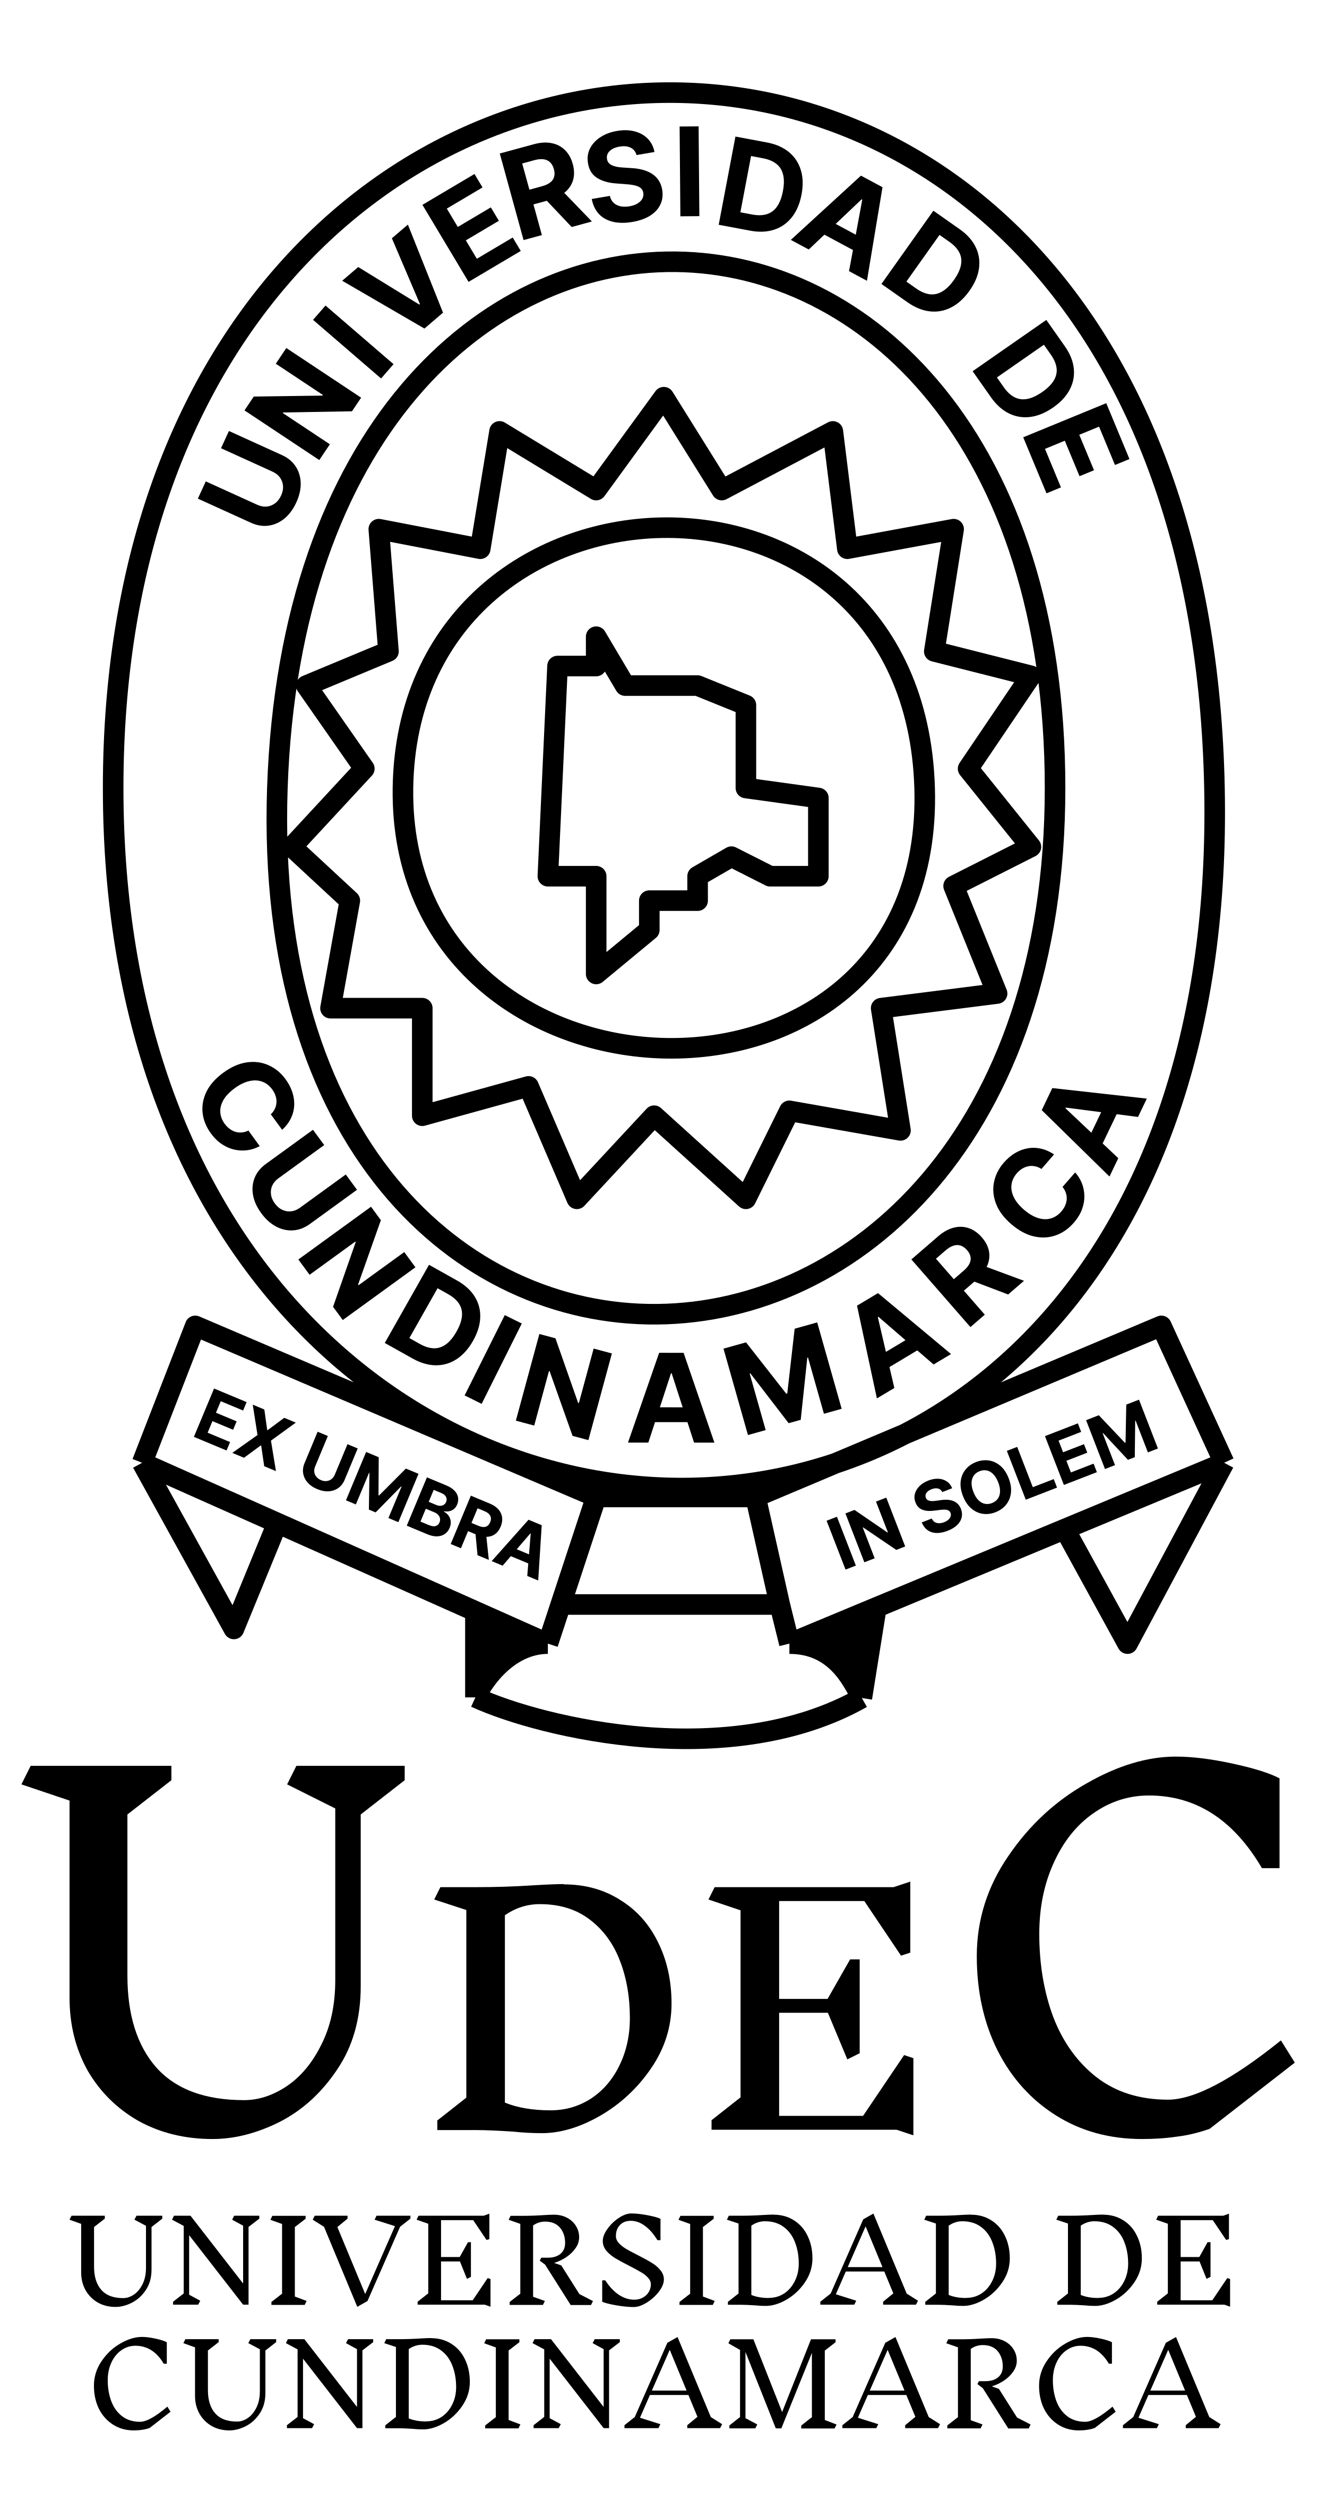 <svg width="129" height="243" viewBox="0 0 129 243" fill="none" xmlns="http://www.w3.org/2000/svg">
<path d="M35.066 176.355V193.05C35.066 196.2 34.301 198.9 32.771 201.15C31.271 203.4 29.411 205.095 27.191 206.235C24.971 207.345 22.796 207.9 20.666 207.9C17.996 207.9 15.596 207.315 13.466 206.145C11.366 204.945 9.716 203.31 8.516 201.24C7.346 199.14 6.761 196.785 6.761 194.175V175.005L2.081 173.43L2.981 171.63H16.661V173.025L12.386 176.355V192.015C12.386 195.825 13.316 198.795 15.176 200.925C17.066 203.055 19.916 204.12 23.726 204.12C25.136 204.12 26.516 203.67 27.866 202.77C29.246 201.84 30.371 200.49 31.241 198.72C32.141 196.95 32.591 194.865 32.591 192.465V175.77L27.911 173.43L28.811 171.63H39.341V173.025L35.066 176.355ZM54.811 183.15C56.871 183.15 58.691 183.65 60.271 184.65C61.871 185.63 63.101 187 63.961 188.76C64.841 190.52 65.281 192.51 65.281 194.73C65.281 197.01 64.611 199.12 63.271 201.06C61.951 202.98 60.301 204.51 58.321 205.65C56.361 206.77 54.481 207.33 52.681 207.33C51.761 207.33 50.831 207.28 49.891 207.18C48.351 207.08 47.161 207.03 46.321 207.03H42.511V206.1L45.331 203.88V185.64L42.211 184.62L42.811 183.42H46.291C48.191 183.42 50.041 183.36 51.841 183.24C53.201 183.16 54.191 183.12 54.811 183.12V183.15ZM53.521 205.11C54.961 205.11 56.271 204.73 57.451 203.97C58.631 203.19 59.551 202.12 60.211 200.76C60.891 199.38 61.231 197.84 61.231 196.14C61.231 194.1 60.911 192.25 60.271 190.59C59.631 188.91 58.651 187.57 57.331 186.57C56.031 185.57 54.411 185.07 52.471 185.07C51.251 185.07 50.121 185.43 49.081 186.15V204.36C50.301 204.86 51.781 205.11 53.521 205.11ZM87.171 207H69.171V206.07L71.991 203.85V185.67L68.871 184.62L69.471 183.42H86.871L88.491 182.88V189.78L87.591 190.08L84.021 184.77H75.741V194.28H80.451L82.641 190.44H83.571V199.56L82.371 200.16L80.481 195.63H75.741V205.65H83.901L87.891 199.74L88.791 200.04V207.54L87.171 207ZM114.305 170.73C115.895 170.73 117.725 170.955 119.795 171.405C121.895 171.855 123.425 172.335 124.385 172.845V181.575H122.675C119.915 176.865 116.255 174.51 111.695 174.51C109.715 174.51 107.9 175.095 106.25 176.265C104.63 177.405 103.355 179.01 102.425 181.08C101.495 183.12 101.03 185.415 101.03 187.965C101.03 190.905 101.48 193.59 102.38 196.02C103.31 198.45 104.705 200.4 106.565 201.87C108.455 203.34 110.78 204.075 113.54 204.075C116.09 204.075 119.75 202.155 124.52 198.315L125.87 200.475L117.59 206.91C116.48 207.3 115.4 207.555 114.35 207.675C113.33 207.825 112.22 207.9 111.02 207.9C107.87 207.9 105.08 207.135 102.65 205.605C100.22 204.075 98.33 201.975 96.98 199.305C95.63 196.605 94.955 193.545 94.955 190.125C94.955 186.615 95.975 183.375 98.015 180.405C100.055 177.405 102.59 175.05 105.62 173.34C108.65 171.6 111.545 170.73 114.305 170.73Z" fill="black"/>
<path d="M14.73 216.454V220.59C14.73 221.36 14.547 222.02 14.181 222.57C13.814 223.12 13.359 223.534 12.816 223.813C12.274 224.084 11.746 224.22 11.232 224.22C10.587 224.22 10.011 224.077 9.506 223.791C9 223.498 8.604 223.098 8.318 222.592C8.032 222.079 7.889 221.503 7.889 220.865V216.146L6.756 215.739L6.954 215.354H10.188V215.64L9.143 216.454V220.304C9.143 221.272 9.377 222.024 9.847 222.559C10.316 223.094 11.027 223.362 11.98 223.362C12.332 223.362 12.677 223.248 13.014 223.021C13.359 222.786 13.642 222.445 13.861 221.998C14.082 221.551 14.191 221.023 14.191 220.414V216.333L13.069 215.739L13.268 215.354H15.775V215.64L14.73 216.454ZM24.162 216.443V224H23.634L18.387 217.246V223.032L19.465 223.615L19.267 224H16.825V223.714L17.859 222.911V216.344L16.726 215.739L16.913 215.354H18.519L23.634 221.943V216.322L22.567 215.739L22.765 215.354H25.207V215.64L24.162 216.443ZM29.62 224.022H26.386V223.736L27.42 222.933V216.157L26.287 215.75L26.474 215.365H29.708V215.651L28.663 216.454V223.208L29.807 223.637L29.62 224.022ZM38.89 216.432L35.722 223.648L34.732 224.209L31.498 216.432L30.398 215.739L30.596 215.354H33.786V215.64L32.796 216.454L35.502 222.966L38.395 216.366L36.415 215.739L36.602 215.354H39.902L39.891 215.64L38.89 216.432ZM47.132 224H40.598V223.714L41.632 222.9V216.135L40.499 215.739L40.686 215.354H47.022L47.572 215.156V217.631L47.297 217.708L45.999 215.783H42.875V219.369H44.69L45.493 217.928H45.779V221.294L45.394 221.492L44.712 219.798H42.875V223.571H45.955L47.407 221.415L47.682 221.503V224.198L47.132 224ZM57.455 224.033H55.475L52.989 220.106L52.472 219.721L52.615 219.435H53.253C53.774 219.435 54.184 219.31 54.485 219.061C54.786 218.804 54.936 218.452 54.936 218.005C54.936 217.411 54.771 216.916 54.441 216.52C54.111 216.124 53.627 215.926 52.989 215.926C52.564 215.926 52.175 216.051 51.823 216.3V223.23L52.967 223.637L52.78 224.022H49.546V223.736L50.58 222.933V216.146L49.447 215.75L49.634 215.365H50.8C51.467 215.365 52.131 215.343 52.791 215.299C53.26 215.27 53.612 215.255 53.847 215.255C54.324 215.255 54.749 215.354 55.123 215.552C55.497 215.75 55.787 216.018 55.992 216.355C56.197 216.685 56.3 217.052 56.3 217.455C56.3 217.822 56.183 218.174 55.948 218.511C55.713 218.848 55.409 219.142 55.035 219.391C54.668 219.633 54.28 219.816 53.869 219.941L54.562 220.183L56.322 222.966L57.642 223.648L57.455 224.033ZM63.272 222.02C63.272 221.793 63.18 221.58 62.997 221.382C62.813 221.177 62.586 220.997 62.315 220.843C62.043 220.682 61.666 220.476 61.182 220.227C60.617 219.941 60.162 219.695 59.818 219.49C59.48 219.285 59.191 219.043 58.949 218.764C58.714 218.478 58.597 218.163 58.597 217.818C58.597 217.451 58.747 217.059 59.048 216.641C59.348 216.216 59.715 215.86 60.148 215.574C60.588 215.281 60.991 215.134 61.358 215.134C61.805 215.134 62.322 215.189 62.909 215.299C63.503 215.409 63.935 215.526 64.207 215.651V217.73H63.91C63.543 217.129 63.14 216.667 62.7 216.344C62.26 216.014 61.798 215.849 61.314 215.849C60.866 215.849 60.514 215.988 60.258 216.267C60.001 216.538 59.873 216.894 59.873 217.334C59.873 217.576 59.968 217.803 60.159 218.016C60.349 218.221 60.584 218.408 60.863 218.577C61.149 218.746 61.534 218.951 62.018 219.193C62.568 219.472 63.008 219.714 63.338 219.919C63.675 220.117 63.957 220.355 64.185 220.634C64.419 220.905 64.537 221.21 64.537 221.547C64.537 221.914 64.375 222.31 64.053 222.735C63.73 223.153 63.334 223.509 62.865 223.802C62.403 224.088 61.981 224.231 61.6 224.231C61.13 224.231 60.573 224.176 59.928 224.066C59.282 223.956 58.82 223.839 58.542 223.714V221.635H58.839C59.227 222.236 59.664 222.702 60.148 223.032C60.639 223.355 61.141 223.516 61.655 223.516C61.977 223.516 62.26 223.446 62.502 223.307C62.751 223.168 62.942 222.984 63.074 222.757C63.206 222.522 63.272 222.277 63.272 222.02ZM69.291 224.022H66.057V223.736L67.091 222.933V216.157L65.958 215.75L66.145 215.365H69.379V215.651L68.334 216.454V223.208L69.478 223.637L69.291 224.022ZM75.217 215.255C75.957 215.255 76.614 215.438 77.186 215.805C77.758 216.164 78.198 216.667 78.506 217.312C78.821 217.957 78.979 218.687 78.979 219.501C78.979 220.337 78.737 221.111 78.253 221.822C77.776 222.526 77.182 223.087 76.471 223.505C75.76 223.916 75.081 224.121 74.436 224.121C74.091 224.121 73.746 224.103 73.402 224.066C72.83 224.029 72.39 224.011 72.082 224.011H70.762V223.725L71.796 222.911V216.113L70.663 215.739L70.85 215.354H72.071C72.76 215.354 73.442 215.332 74.117 215.288C74.615 215.259 74.982 215.244 75.217 215.244V215.255ZM74.755 223.34C75.297 223.34 75.789 223.197 76.229 222.911C76.669 222.618 77.013 222.218 77.263 221.712C77.519 221.206 77.648 220.638 77.648 220.007C77.648 219.252 77.527 218.562 77.285 217.939C77.05 217.316 76.687 216.821 76.196 216.454C75.704 216.08 75.096 215.893 74.37 215.893C73.886 215.893 73.442 216.036 73.039 216.322V223.054C73.516 223.252 74.084 223.351 74.744 223.351L74.755 223.34ZM89.042 224H85.852V223.714L86.842 222.9L85.962 220.777H82.222L81.254 222.988L83.234 223.615L83.047 224H79.747V223.714L80.748 222.922L83.916 215.706L84.906 215.145L88.14 222.922L89.24 223.615L89.042 224ZM84.147 216.388L82.409 220.348H85.786L84.147 216.388ZM94.402 215.255C95.143 215.255 95.799 215.438 96.371 215.805C96.943 216.164 97.383 216.667 97.691 217.312C98.007 217.957 98.164 218.687 98.164 219.501C98.164 220.337 97.922 221.111 97.438 221.822C96.962 222.526 96.368 223.087 95.656 223.505C94.945 223.916 94.267 224.121 93.621 224.121C93.277 224.121 92.932 224.103 92.587 224.066C92.015 224.029 91.575 224.011 91.267 224.011H89.947V223.725L90.981 222.911V216.113L89.848 215.739L90.035 215.354H91.256C91.946 215.354 92.628 215.332 93.302 215.288C93.801 215.259 94.168 215.244 94.402 215.244V215.255ZM93.94 223.34C94.483 223.34 94.974 223.197 95.414 222.911C95.854 222.618 96.199 222.218 96.448 221.712C96.705 221.206 96.833 220.638 96.833 220.007C96.833 219.252 96.712 218.562 96.47 217.939C96.236 217.316 95.873 216.821 95.381 216.454C94.89 216.08 94.281 215.893 93.555 215.893C93.071 215.893 92.628 216.036 92.224 216.322V223.054C92.701 223.252 93.269 223.351 93.929 223.351L93.94 223.34ZM107.239 215.255C107.98 215.255 108.636 215.438 109.208 215.805C109.78 216.164 110.22 216.667 110.528 217.312C110.844 217.957 111.001 218.687 111.001 219.501C111.001 220.337 110.759 221.111 110.275 221.822C109.799 222.526 109.205 223.087 108.493 223.505C107.782 223.916 107.104 224.121 106.458 224.121C106.114 224.121 105.769 224.103 105.424 224.066C104.852 224.029 104.412 224.011 104.104 224.011H102.784V223.725L103.818 222.911V216.113L102.685 215.739L102.872 215.354H104.093C104.783 215.354 105.465 215.332 106.139 215.288C106.638 215.259 107.005 215.244 107.239 215.244V215.255ZM106.777 223.34C107.32 223.34 107.811 223.197 108.251 222.911C108.691 222.618 109.036 222.218 109.285 221.712C109.542 221.206 109.67 220.638 109.67 220.007C109.67 219.252 109.549 218.562 109.307 217.939C109.073 217.316 108.71 216.821 108.218 216.454C107.727 216.08 107.118 215.893 106.392 215.893C105.908 215.893 105.465 216.036 105.061 216.322V223.054C105.538 223.252 106.106 223.351 106.766 223.351L106.777 223.34ZM119.029 224H112.495V223.714L113.529 222.9V216.135L112.396 215.739L112.583 215.354H118.919L119.469 215.156V217.631L119.194 217.708L117.896 215.783H114.772V219.369H116.587L117.39 217.928H117.676V221.294L117.291 221.492L116.609 219.798H114.772V223.571H117.852L119.304 221.415L119.579 221.503V224.198L119.029 224ZM13.806 227.134C14.18 227.134 14.617 227.189 15.115 227.299C15.621 227.409 15.988 227.526 16.215 227.651V229.741H15.918C15.229 228.575 14.312 227.992 13.168 227.992C12.662 227.992 12.204 228.139 11.793 228.432C11.383 228.718 11.06 229.118 10.825 229.631C10.591 230.137 10.473 230.709 10.473 231.347C10.473 232.08 10.587 232.755 10.814 233.371C11.041 233.98 11.39 234.467 11.859 234.834C12.336 235.201 12.922 235.384 13.619 235.384C14.228 235.384 15.111 234.893 16.27 233.91L16.578 234.405L14.554 235.978C14.29 236.073 14.034 236.136 13.784 236.165C13.542 236.202 13.282 236.22 13.003 236.22C12.248 236.22 11.577 236.033 10.99 235.659C10.403 235.285 9.945 234.772 9.615 234.119C9.292 233.459 9.131 232.711 9.131 231.875C9.131 231.017 9.377 230.225 9.868 229.499C10.36 228.766 10.972 228.19 11.705 227.772C12.438 227.347 13.139 227.134 13.806 227.134ZM25.8 228.454V232.59C25.8 233.36 25.617 234.02 25.25 234.57C24.884 235.12 24.429 235.534 23.886 235.813C23.344 236.084 22.816 236.22 22.302 236.22C21.657 236.22 21.081 236.077 20.575 235.791C20.069 235.498 19.673 235.098 19.387 234.592C19.101 234.079 18.958 233.503 18.958 232.865V228.146L17.825 227.739L18.023 227.354H21.257V227.64L20.212 228.454V232.304C20.212 233.272 20.447 234.024 20.916 234.559C21.386 235.094 22.097 235.362 23.05 235.362C23.402 235.362 23.747 235.248 24.084 235.021C24.429 234.786 24.711 234.445 24.931 233.998C25.151 233.551 25.261 233.023 25.261 232.414V228.333L24.139 227.739L24.337 227.354H26.845V227.64L25.8 228.454ZM35.232 228.443V236H34.704L29.457 229.246V235.032L30.535 235.615L30.337 236H27.895V235.714L28.929 234.911V228.344L27.796 227.739L27.983 227.354H29.589L34.704 233.943V228.322L33.637 227.739L33.835 227.354H36.277V227.64L35.232 228.443ZM41.911 227.255C42.651 227.255 43.308 227.438 43.88 227.805C44.452 228.164 44.892 228.667 45.2 229.312C45.515 229.957 45.673 230.687 45.673 231.501C45.673 232.337 45.431 233.111 44.947 233.822C44.47 234.526 43.876 235.087 43.165 235.505C42.453 235.916 41.775 236.121 41.13 236.121C40.785 236.121 40.44 236.103 40.096 236.066C39.524 236.029 39.084 236.011 38.776 236.011H37.456V235.725L38.49 234.911V228.113L37.357 227.739L37.544 227.354H38.765C39.454 227.354 40.136 227.332 40.811 227.288C41.309 227.259 41.676 227.244 41.911 227.244V227.255ZM41.449 235.34C41.991 235.34 42.483 235.197 42.923 234.911C43.363 234.618 43.707 234.218 43.957 233.712C44.213 233.206 44.342 232.638 44.342 232.007C44.342 231.252 44.221 230.562 43.979 229.939C43.744 229.316 43.381 228.821 42.89 228.454C42.398 228.08 41.79 227.893 41.064 227.893C40.58 227.893 40.136 228.036 39.733 228.322V235.054C40.209 235.252 40.778 235.351 41.438 235.351L41.449 235.34ZM50.401 236.022H47.167V235.736L48.201 234.933V228.157L47.068 227.75L47.255 227.365H50.489V227.651L49.444 228.454V235.208L50.588 235.637L50.401 236.022ZM59.209 228.443V236H58.681L53.434 229.246V235.032L54.512 235.615L54.314 236H51.872V235.714L52.906 234.911V228.344L51.773 227.739L51.96 227.354H53.566L58.681 233.943V228.322L57.614 227.739L57.812 227.354H60.254V227.64L59.209 228.443ZM70.001 236H66.811V235.714L67.801 234.9L66.921 232.777H63.181L62.213 234.988L64.193 235.615L64.006 236H60.706V235.714L61.707 234.922L64.875 227.706L65.865 227.145L69.099 234.922L70.199 235.615L70.001 236ZM65.106 228.388L63.368 232.348H66.745L65.106 228.388ZM81.126 236.033H77.892V235.747L78.926 234.933V228.685L75.956 236.022H75.417L72.469 228.597V235.032L73.613 235.637L73.426 236.022H70.907V235.736L71.941 234.922V228.399L70.808 227.75L70.995 227.365H73.239L76.033 234.438L78.838 227.365H81.225V227.651L80.18 228.465V235.208L81.324 235.648L81.126 236.033ZM91.185 236H87.995V235.714L88.985 234.9L88.105 232.777H84.365L83.397 234.988L85.377 235.615L85.19 236H81.89V235.714L82.891 234.922L86.059 227.706L87.049 227.145L90.283 234.922L91.383 235.615L91.185 236ZM86.29 228.388L84.552 232.348H87.929L86.29 228.388ZM99.999 236.033H98.019L95.534 232.106L95.016 231.721L95.159 231.435H95.797C96.318 231.435 96.729 231.31 97.029 231.061C97.33 230.804 97.481 230.452 97.481 230.005C97.481 229.411 97.316 228.916 96.986 228.52C96.656 228.124 96.171 227.926 95.534 227.926C95.108 227.926 94.719 228.051 94.368 228.3V235.23L95.511 235.637L95.325 236.022H92.091V235.736L93.124 234.933V228.146L91.992 227.75L92.178 227.365H93.344C94.012 227.365 94.675 227.343 95.335 227.299C95.805 227.27 96.157 227.255 96.391 227.255C96.868 227.255 97.293 227.354 97.668 227.552C98.041 227.75 98.331 228.018 98.537 228.355C98.742 228.685 98.844 229.052 98.844 229.455C98.844 229.822 98.727 230.174 98.493 230.511C98.258 230.848 97.954 231.142 97.579 231.391C97.213 231.633 96.824 231.816 96.413 231.941L97.106 232.183L98.867 234.966L100.186 235.648L99.999 236.033ZM105.684 227.134C106.058 227.134 106.494 227.189 106.993 227.299C107.499 227.409 107.866 227.526 108.093 227.651V229.741H107.796C107.107 228.575 106.19 227.992 105.046 227.992C104.54 227.992 104.082 228.139 103.671 228.432C103.26 228.718 102.938 229.118 102.703 229.631C102.468 230.137 102.351 230.709 102.351 231.347C102.351 232.08 102.465 232.755 102.692 233.371C102.919 233.98 103.268 234.467 103.737 234.834C104.214 235.201 104.8 235.384 105.497 235.384C106.106 235.384 106.989 234.893 108.148 233.91L108.456 234.405L106.432 235.978C106.168 236.073 105.911 236.136 105.662 236.165C105.42 236.202 105.16 236.22 104.881 236.22C104.126 236.22 103.455 236.033 102.868 235.659C102.281 235.285 101.823 234.772 101.493 234.119C101.17 233.459 101.009 232.711 101.009 231.875C101.009 231.017 101.255 230.225 101.746 229.499C102.237 228.766 102.85 228.19 103.583 227.772C104.316 227.347 105.017 227.134 105.684 227.134ZM118.459 236H115.269V235.714L116.259 234.9L115.379 232.777H111.639L110.671 234.988L112.651 235.615L112.464 236H109.164V235.714L110.165 234.922L113.333 227.706L114.323 227.145L117.557 234.922L118.657 235.615L118.459 236ZM113.564 228.388L111.826 232.348H115.203L113.564 228.388Z" fill="black"/>
<path d="M81.36 147.418L83.2 152.165L82.196 152.554L80.356 147.807L81.36 147.418ZM86.156 145.559L87.996 150.306L87.129 150.642L83.906 148.455L83.871 148.468L85.029 151.456L84.025 151.845L82.186 147.098L83.067 146.756L86.272 148.948L86.314 148.932L85.157 145.946L86.156 145.559ZM91.6 145.02C91.509 144.84 91.374 144.726 91.193 144.677C91.012 144.628 90.801 144.65 90.56 144.743C90.396 144.807 90.267 144.883 90.172 144.973C90.077 145.062 90.014 145.158 89.985 145.262C89.958 145.365 89.964 145.467 90.003 145.569C90.033 145.656 90.079 145.723 90.143 145.771C90.207 145.819 90.284 145.853 90.371 145.872C90.458 145.89 90.553 145.898 90.658 145.897C90.762 145.894 90.87 145.884 90.982 145.867L91.448 145.804C91.673 145.77 91.887 145.758 92.09 145.768C92.293 145.779 92.48 145.816 92.65 145.879C92.821 145.943 92.971 146.038 93.099 146.164C93.23 146.289 93.334 146.451 93.412 146.648C93.523 146.939 93.547 147.219 93.482 147.49C93.419 147.758 93.273 148.004 93.043 148.228C92.815 148.449 92.507 148.635 92.121 148.785C91.738 148.933 91.381 149.004 91.051 148.997C90.723 148.989 90.435 148.901 90.186 148.732C89.939 148.561 89.745 148.307 89.605 147.968L90.576 147.592C90.649 147.747 90.746 147.862 90.868 147.938C90.99 148.011 91.13 148.048 91.287 148.05C91.445 148.049 91.61 148.015 91.783 147.948C91.953 147.882 92.091 147.8 92.197 147.702C92.305 147.604 92.376 147.497 92.412 147.382C92.447 147.267 92.443 147.152 92.398 147.038C92.357 146.931 92.291 146.854 92.199 146.806C92.109 146.757 91.994 146.731 91.854 146.726C91.715 146.722 91.551 146.732 91.362 146.757L90.795 146.828C90.357 146.885 89.982 146.856 89.67 146.738C89.358 146.621 89.134 146.387 89 146.035C88.887 145.749 88.866 145.468 88.938 145.193C89.01 144.918 89.159 144.667 89.385 144.441C89.61 144.216 89.896 144.035 90.242 143.901C90.594 143.765 90.925 143.706 91.234 143.725C91.545 143.743 91.816 143.831 92.046 143.989C92.276 144.147 92.448 144.366 92.562 144.647L91.6 145.02ZM98.055 143.678C98.256 144.196 98.328 144.674 98.273 145.114C98.219 145.552 98.06 145.932 97.798 146.255C97.536 146.575 97.196 146.816 96.777 146.978C96.355 147.141 95.94 147.192 95.53 147.131C95.121 147.069 94.748 146.894 94.413 146.607C94.077 146.319 93.809 145.917 93.609 145.401C93.409 144.883 93.336 144.405 93.39 143.967C93.444 143.528 93.601 143.149 93.863 142.829C94.124 142.507 94.466 142.265 94.887 142.101C95.306 141.939 95.72 141.889 96.13 141.95C96.54 142.01 96.913 142.183 97.249 142.471C97.586 142.758 97.855 143.161 98.055 143.678ZM97.038 144.073C96.908 143.737 96.748 143.474 96.558 143.283C96.37 143.091 96.163 142.97 95.936 142.921C95.709 142.872 95.474 142.895 95.231 142.989C94.989 143.083 94.8 143.225 94.665 143.414C94.531 143.603 94.458 143.832 94.447 144.101C94.437 144.369 94.497 144.671 94.627 145.007C94.757 145.342 94.916 145.606 95.104 145.798C95.294 145.989 95.502 146.109 95.729 146.158C95.956 146.207 96.191 146.184 96.433 146.09C96.676 145.996 96.864 145.855 96.999 145.666C97.134 145.477 97.206 145.248 97.216 144.979C97.227 144.71 97.168 144.408 97.038 144.073ZM99.718 145.764L97.879 141.017L98.882 140.628L100.401 144.547L102.436 143.759L102.757 144.586L99.718 145.764ZM103.422 144.329L101.582 139.582L104.781 138.342L105.102 139.17L102.907 140.02L103.345 141.151L105.375 140.365L105.696 141.192L103.665 141.979L104.105 143.112L106.309 142.258L106.63 143.086L103.422 144.329ZM105.579 138.033L106.817 137.553L109.36 140.236L109.415 140.215L109.487 136.519L110.724 136.039L112.564 140.786L111.59 141.163L110.393 138.074L110.354 138.089L110.314 141.631L109.651 141.888L107.229 139.286L107.19 139.301L108.392 142.403L107.418 142.78L105.579 138.033Z" fill="black"/>
<path d="M53.259 159.749L46.216 156.61V164.974C46.998 163.233 49.503 159.749 53.259 159.749Z" fill="black"/>
<path d="M85.191 156.233L76.739 159.749C81.247 159.749 82.842 163.293 83.781 165.035L85.191 156.233Z" fill="black"/>
<path d="M57.955 145.496L18.981 128.869L13.816 142.171M57.955 145.496L54.511 155.948M57.955 145.496H73.452M13.816 142.171L22.737 158.323L26.963 148.03M13.816 142.171L26.963 148.03M53.259 159.749L54.511 155.948M53.259 159.749L46.216 156.61M53.259 159.749C49.503 159.749 46.998 163.233 46.216 164.974M54.511 155.948H75.8M75.8 155.948L73.452 145.496M75.8 155.948L76.739 159.749M73.452 145.496L112.896 128.869L119 142.171M76.739 159.749L103.504 148.616M76.739 159.749C81.247 159.749 82.842 163.293 83.781 165.035M76.739 159.749L85.191 156.233L83.781 165.035M119 142.171L103.504 148.616M119 142.171L109.609 159.749L103.504 148.616M26.963 148.03L46.216 156.61M46.216 156.61V164.974M46.216 164.974C52.789 167.983 71.009 172.256 83.781 165.035M11 76.588C11 164.975 119.939 169.62 118.061 76.588C116.183 -16.444 11 -10.567 11 76.588ZM26.963 76.588C29.311 7.68 102.564 9.105 102.564 76.588C102.564 144.071 24.616 145.496 26.963 76.588ZM39.172 76.588C39.642 43.785 88.854 41.93 89.885 76.588C90.917 111.246 38.703 109.391 39.172 76.588ZM54.198 64.734L53.259 85.162H57.955V94.663L63.12 90.388V87.537H67.816V85.162L71.103 83.262L74.859 85.162H79.555V77.561L72.511 76.588V68.534L67.816 66.634H63.12H60.772L57.955 61.883V64.734H54.198ZM36.824 51.432L46.685 53.332L48.563 41.93L57.955 47.631L64.529 38.605L70.163 47.631L80.963 41.93L82.372 53.332L92.703 51.432L90.824 63.309L100.216 65.684L94.111 74.71L100.216 82.312L92.703 86.112L96.929 96.564L85.659 97.989L87.537 109.866L76.737 107.966L72.511 116.517L63.59 108.441L56.077 116.517L51.381 105.59L41.05 108.441V97.989H32.129L34.007 87.537L28.372 82.312L35.416 74.71L29.781 66.634L37.764 63.309L36.824 51.432Z" stroke="black" stroke-width="2" stroke-linejoin="round"/>
<path d="M18.849 139.654L20.809 134.955L23.975 136.276L23.633 137.095L21.46 136.189L20.994 137.308L23.003 138.147L22.662 138.966L20.652 138.127L20.184 139.249L22.366 140.159L22.024 140.978L18.849 139.654ZM25.696 136.994L25.976 138.991L26.012 139.006L27.632 137.802L28.754 138.27L26.34 140.021L26.826 142.982L25.684 142.505L25.389 140.5L25.352 140.484L23.72 141.686L22.582 141.211L25.033 139.475L24.57 136.524L25.696 136.994ZM33.78 140.366L34.773 140.781L33.501 143.832C33.358 144.175 33.151 144.44 32.88 144.629C32.611 144.818 32.3 144.924 31.948 144.946C31.596 144.966 31.227 144.895 30.838 144.733C30.448 144.571 30.137 144.357 29.904 144.093C29.672 143.827 29.528 143.532 29.473 143.208C29.418 142.883 29.462 142.55 29.605 142.207L30.878 139.156L31.871 139.57L30.634 142.537C30.559 142.715 30.532 142.891 30.552 143.063C30.573 143.235 30.639 143.391 30.75 143.53C30.86 143.67 31.011 143.779 31.203 143.859C31.395 143.94 31.579 143.97 31.755 143.949C31.932 143.93 32.088 143.867 32.224 143.76C32.362 143.654 32.468 143.512 32.543 143.333L33.78 140.366ZM35.591 141.122L36.816 141.633L36.793 145.329L36.848 145.352L39.459 142.735L40.684 143.246L38.724 147.945L37.76 147.543L39.036 144.485L38.997 144.468L36.515 146.996L35.859 146.723L35.914 143.169L35.875 143.153L34.594 146.222L33.631 145.82L35.591 141.122ZM39.542 148.286L41.502 143.588L43.384 144.372C43.729 144.517 43.996 144.688 44.184 144.887C44.373 145.086 44.487 145.3 44.527 145.531C44.568 145.76 44.539 145.992 44.441 146.228C44.365 146.411 44.261 146.557 44.129 146.666C43.998 146.773 43.85 146.844 43.685 146.879C43.521 146.913 43.35 146.915 43.171 146.883L43.152 146.929C43.328 147.011 43.474 147.132 43.591 147.29C43.71 147.449 43.783 147.633 43.811 147.842C43.839 148.05 43.805 148.269 43.709 148.5C43.605 148.749 43.45 148.946 43.245 149.09C43.041 149.233 42.796 149.311 42.508 149.324C42.221 149.337 41.902 149.27 41.55 149.124L39.542 148.286ZM40.874 147.888L41.684 148.226C41.961 148.342 42.185 148.373 42.356 148.321C42.528 148.267 42.651 148.151 42.724 147.973C42.779 147.843 42.795 147.716 42.774 147.59C42.753 147.464 42.696 147.349 42.603 147.244C42.512 147.14 42.387 147.054 42.228 146.988L41.395 146.64L40.874 147.888ZM41.676 145.968L42.412 146.275C42.548 146.332 42.679 146.359 42.804 146.356C42.932 146.351 43.044 146.317 43.143 146.254C43.242 146.192 43.318 146.099 43.37 145.975C43.441 145.805 43.437 145.643 43.36 145.488C43.284 145.335 43.136 145.212 42.916 145.12L42.161 144.805L41.676 145.968ZM43.814 150.068L45.773 145.369L47.627 146.143C47.982 146.291 48.258 146.481 48.456 146.712C48.656 146.943 48.774 147.201 48.809 147.487C48.846 147.772 48.8 148.069 48.671 148.38C48.541 148.692 48.361 148.932 48.133 149.101C47.905 149.268 47.639 149.358 47.334 149.371C47.03 149.384 46.698 149.316 46.337 149.165L45.096 148.647L45.429 147.849L46.509 148.3C46.699 148.379 46.867 148.419 47.014 148.419C47.161 148.419 47.287 148.38 47.392 148.302C47.498 148.224 47.583 148.108 47.648 147.953C47.713 147.797 47.736 147.653 47.718 147.519C47.702 147.387 47.642 147.266 47.538 147.158C47.436 147.049 47.289 146.955 47.098 146.875L46.428 146.596L44.807 150.482L43.814 150.068ZM47.243 148.988L47.519 151.614L46.422 151.156L46.172 148.541L47.243 148.988ZM48.863 152.174L47.799 151.73L51.38 147.708L52.661 148.242L52.32 153.617L51.256 153.172L51.591 149.057L51.554 149.041L48.863 152.174ZM49.567 150.3L52.081 151.349L51.758 152.124L49.243 151.075L49.567 150.3Z" fill="black"/>
<path d="M27.43 109.812L26.326 108.306C26.501 108.137 26.634 107.955 26.723 107.76C26.815 107.564 26.866 107.36 26.877 107.148C26.888 106.937 26.858 106.724 26.788 106.508C26.719 106.294 26.611 106.087 26.463 105.885C26.196 105.521 25.872 105.269 25.492 105.131C25.115 104.991 24.699 104.971 24.245 105.073C23.793 105.173 23.322 105.4 22.833 105.755C22.329 106.121 21.961 106.502 21.727 106.9C21.496 107.3 21.392 107.698 21.415 108.095C21.439 108.492 21.581 108.869 21.841 109.224C21.987 109.423 22.149 109.588 22.326 109.719C22.505 109.853 22.694 109.949 22.892 110.009C23.093 110.066 23.299 110.085 23.51 110.066C23.723 110.048 23.936 109.988 24.15 109.886L25.247 111.396C24.894 111.592 24.51 111.722 24.094 111.785C23.683 111.848 23.263 111.835 22.835 111.746C22.41 111.657 21.997 111.483 21.595 111.223C21.198 110.965 20.833 110.609 20.502 110.158C20.042 109.53 19.773 108.866 19.695 108.164C19.619 107.465 19.746 106.776 20.076 106.097C20.408 105.421 20.958 104.804 21.726 104.247C22.497 103.688 23.258 103.357 24.01 103.253C24.762 103.15 25.461 103.243 26.106 103.532C26.754 103.82 27.305 104.274 27.759 104.892C28.058 105.3 28.278 105.72 28.418 106.151C28.56 106.585 28.62 107.017 28.598 107.448C28.577 107.877 28.471 108.291 28.278 108.691C28.087 109.093 27.804 109.466 27.43 109.812Z" fill="black"/>
<path d="M33.613 114.152L34.705 115.64L30.117 118.969C29.602 119.343 29.062 119.547 28.496 119.583C27.931 119.62 27.381 119.498 26.844 119.218C26.309 118.935 25.828 118.503 25.401 117.921C24.973 117.337 24.705 116.749 24.598 116.156C24.493 115.562 24.545 115.003 24.753 114.48C24.962 113.957 25.323 113.508 25.838 113.134L30.425 109.806L31.516 111.293L27.057 114.53C26.788 114.725 26.592 114.957 26.468 115.226C26.346 115.496 26.305 115.783 26.343 116.085C26.381 116.387 26.506 116.681 26.715 116.968C26.927 117.256 27.171 117.464 27.447 117.59C27.724 117.719 28.011 117.766 28.305 117.731C28.602 117.698 28.885 117.584 29.154 117.389L33.613 114.152Z" fill="black"/>
<path d="M40.384 123.174L33.321 128.299L32.378 127.014L34.578 120.726L34.54 120.675L30.095 123.901L29.003 122.413L36.067 117.287L37.025 118.593L34.81 124.854L34.856 124.916L39.298 121.693L40.384 123.174Z" fill="black"/>
<path d="M40.105 132.038L37.406 130.526L41.705 122.931L44.426 124.455C45.192 124.884 45.766 125.405 46.146 126.019C46.528 126.63 46.708 127.302 46.685 128.035C46.664 128.769 46.431 129.53 45.984 130.319C45.537 131.11 45.002 131.706 44.38 132.107C43.761 132.509 43.086 132.706 42.357 132.698C41.629 132.691 40.879 132.471 40.105 132.038ZM39.795 130.052L40.817 130.624C41.293 130.891 41.741 131.031 42.161 131.045C42.585 131.057 42.979 130.931 43.344 130.667C43.713 130.402 44.058 129.986 44.378 129.419C44.696 128.858 44.873 128.353 44.908 127.904C44.946 127.456 44.85 127.058 44.62 126.708C44.391 126.358 44.038 126.05 43.562 125.783L42.536 125.208L39.795 130.052Z" fill="black"/>
<path d="M50.723 128.638L46.822 136.445L45.168 135.627L49.069 127.82L50.723 128.638Z" fill="black"/>
<path d="M59.483 131.548L57.199 139.971L55.659 139.558L53.43 133.272L53.368 133.256L51.931 138.557L50.148 138.079L52.433 129.656L53.997 130.076L56.199 136.349L56.273 136.369L57.709 131.072L59.483 131.548Z" fill="black"/>
<path d="M63.025 140.212L61.048 140.211L64.076 131.485L66.454 131.486L69.447 140.215L67.47 140.214L65.296 133.48L65.228 133.48L63.025 140.212ZM62.908 136.782L67.578 136.784L67.576 138.224L62.905 138.222L62.908 136.782Z" fill="black"/>
<path d="M70.332 131.081L72.523 130.467L76.435 135.461L76.533 135.433L77.25 129.143L79.441 128.529L81.819 136.926L80.096 137.409L78.548 131.943L78.478 131.963L77.84 137.997L76.666 138.325L72.949 133.49L72.879 133.509L74.433 138.995L72.71 139.478L70.332 131.081Z" fill="black"/>
<path d="M86.941 134.903L85.245 135.919L83.312 126.904L85.352 125.683L92.451 131.605L90.755 132.62L85.394 127.983L85.335 128.018L86.941 134.903ZM85.059 132.032L89.067 129.633L89.812 130.865L85.805 133.264L85.059 132.032Z" fill="black"/>
<path d="M94.336 128.984L88.597 122.409L91.203 120.158C91.701 119.727 92.204 119.449 92.712 119.322C93.22 119.191 93.708 119.207 94.175 119.37C94.642 119.53 95.065 119.827 95.444 120.261C95.826 120.698 96.059 121.155 96.144 121.633C96.228 122.109 96.163 122.586 95.95 123.063C95.739 123.538 95.379 123.995 94.872 124.433L93.127 125.94L92.152 124.823L93.671 123.511C93.938 123.28 94.127 123.053 94.24 122.828C94.353 122.603 94.389 122.38 94.347 122.16C94.309 121.939 94.195 121.72 94.006 121.504C93.816 121.285 93.611 121.139 93.392 121.066C93.175 120.99 92.944 120.991 92.698 121.068C92.453 121.141 92.196 121.294 91.927 121.526L90.985 122.339L95.733 127.777L94.336 128.984ZM95.291 122.911L99.544 124.485L98.003 125.816L93.785 124.212L95.291 122.911Z" fill="black"/>
<path d="M102.464 112.203L101.245 113.616C101.039 113.486 100.83 113.399 100.619 113.357C100.406 113.313 100.194 113.31 99.985 113.348C99.776 113.386 99.574 113.464 99.379 113.581C99.186 113.697 99.007 113.849 98.844 114.038C98.549 114.38 98.377 114.751 98.329 115.151C98.279 115.548 98.356 115.955 98.559 116.372C98.76 116.786 99.091 117.19 99.552 117.583C100.025 117.987 100.483 118.256 100.925 118.391C101.37 118.524 101.784 118.534 102.167 118.42C102.55 118.306 102.885 118.083 103.173 117.749C103.334 117.562 103.459 117.368 103.546 117.166C103.636 116.962 103.687 116.757 103.699 116.551C103.71 116.344 103.681 116.14 103.613 115.94C103.547 115.738 103.44 115.545 103.29 115.362L104.516 113.954C104.789 114.251 105.004 114.593 105.161 114.981C105.318 115.365 105.401 115.774 105.412 116.209C105.423 116.641 105.348 117.08 105.186 117.529C105.024 117.973 104.76 118.407 104.395 118.831C103.886 119.421 103.298 119.833 102.629 120.069C101.962 120.303 101.259 120.338 100.519 120.173C99.781 120.007 99.052 119.616 98.33 119C97.606 118.382 97.107 117.721 96.833 117.016C96.559 116.312 96.489 115.614 96.624 114.922C96.757 114.229 97.074 113.592 97.575 113.011C97.905 112.628 98.265 112.319 98.655 112.084C99.047 111.847 99.457 111.691 99.883 111.614C100.307 111.535 100.737 111.543 101.173 111.639C101.61 111.732 102.04 111.92 102.464 112.203Z" fill="black"/>
<path d="M108.709 112.57L107.855 114.353L101.27 107.899L102.297 105.754L111.483 106.778L110.629 108.561L103.6 107.65L103.571 107.711L108.709 112.57ZM105.556 111.213L107.573 107L108.875 107.617L106.858 111.829L105.556 111.213Z" fill="black"/>
<path d="M21.485 43.565L22.255 41.889L27.415 44.234C27.994 44.498 28.437 44.866 28.745 45.34C29.053 45.811 29.216 46.349 29.233 46.952C29.247 47.555 29.103 48.184 28.802 48.839C28.499 49.498 28.114 50.019 27.647 50.402C27.178 50.785 26.663 51.014 26.102 51.09C25.542 51.166 24.973 51.073 24.393 50.809L19.234 48.463L20.004 46.787L25.02 49.067C25.323 49.205 25.622 49.261 25.918 49.237C26.215 49.209 26.486 49.105 26.732 48.924C26.978 48.742 27.175 48.49 27.324 48.167C27.473 47.842 27.536 47.529 27.512 47.228C27.489 46.924 27.39 46.653 27.215 46.414C27.041 46.173 26.803 45.983 26.5 45.846L21.485 43.565Z" fill="black"/>
<path d="M27.834 33.826L35.105 38.652L34.217 39.975L27.526 40.091L27.49 40.144L32.067 43.182L31.039 44.714L23.767 39.888L24.669 38.543L31.341 38.45L31.384 38.386L26.811 35.351L27.834 33.826Z" fill="black"/>
<path d="M31.645 29.697L38.256 35.395L37.044 36.786L30.433 31.088L31.645 29.697Z" fill="black"/>
<path d="M34.823 25.954L40.761 29.603L40.822 29.55L38.095 23.159L39.651 21.83L43.067 30.389L41.26 31.934L33.265 27.286L34.823 25.954Z" fill="black"/>
<path d="M45.549 27.397L41.066 19.909L46.125 16.912L46.907 18.217L43.435 20.274L44.503 22.058L47.715 20.155L48.496 21.46L45.285 23.363L46.355 25.151L49.842 23.085L50.623 24.391L45.549 27.397Z" fill="black"/>
<path d="M50.897 23.334L48.584 14.919L51.907 14.015C52.543 13.842 53.117 13.808 53.629 13.914C54.143 14.015 54.575 14.241 54.924 14.59C55.275 14.936 55.528 15.387 55.68 15.944C55.834 16.502 55.845 17.016 55.715 17.484C55.583 17.95 55.318 18.352 54.919 18.69C54.523 19.027 54.001 19.284 53.354 19.46L51.13 20.065L50.736 18.635L52.673 18.108C53.013 18.016 53.283 17.892 53.482 17.738C53.681 17.584 53.81 17.399 53.868 17.183C53.93 16.966 53.922 16.719 53.846 16.442C53.77 16.163 53.649 15.943 53.483 15.781C53.321 15.619 53.113 15.52 52.858 15.483C52.605 15.443 52.308 15.47 51.965 15.563L50.764 15.889L52.677 22.85L50.897 23.334ZM54.392 18.268L57.538 21.528L55.572 22.063L52.472 18.79L54.392 18.268Z" fill="black"/>
<path d="M61.878 15.071C61.786 14.738 61.597 14.499 61.31 14.355C61.023 14.211 60.66 14.176 60.224 14.25C59.927 14.301 59.683 14.386 59.493 14.505C59.303 14.62 59.166 14.761 59.081 14.925C59 15.089 58.975 15.263 59.007 15.448C59.028 15.602 59.084 15.731 59.173 15.834C59.266 15.937 59.382 16.019 59.523 16.082C59.663 16.141 59.821 16.188 59.997 16.221C60.172 16.252 60.357 16.272 60.552 16.282L61.357 16.335C61.746 16.355 62.11 16.409 62.448 16.495C62.786 16.582 63.087 16.707 63.352 16.873C63.617 17.038 63.836 17.248 64.01 17.504C64.186 17.759 64.307 18.066 64.372 18.424C64.459 18.951 64.404 19.43 64.204 19.861C64.007 20.29 63.678 20.653 63.216 20.951C62.756 21.245 62.176 21.452 61.476 21.572C60.782 21.69 60.158 21.687 59.606 21.562C59.057 21.436 58.602 21.19 58.242 20.822C57.884 20.45 57.645 19.956 57.524 19.34L59.285 19.04C59.354 19.325 59.478 19.552 59.657 19.72C59.838 19.885 60.06 19.996 60.324 20.052C60.589 20.105 60.879 20.104 61.193 20.051C61.501 19.998 61.76 19.908 61.972 19.779C62.186 19.651 62.342 19.496 62.441 19.315C62.539 19.134 62.571 18.94 62.535 18.733C62.502 18.539 62.416 18.387 62.279 18.275C62.144 18.162 61.96 18.078 61.725 18.023C61.494 17.968 61.215 17.929 60.888 17.907L59.911 17.831C59.155 17.778 58.535 17.6 58.05 17.297C57.565 16.993 57.27 16.523 57.163 15.887C57.071 15.367 57.131 14.889 57.344 14.452C57.56 14.014 57.895 13.644 58.35 13.342C58.806 13.04 59.347 12.835 59.974 12.728C60.613 12.619 61.189 12.633 61.703 12.771C62.219 12.907 62.644 13.148 62.977 13.491C63.31 13.835 63.525 14.262 63.622 14.774L61.878 15.071Z" fill="black"/>
<path d="M67.912 12.281L67.986 21.008L66.141 21.023L66.067 12.296L67.912 12.281Z" fill="black"/>
<path d="M72.907 22.417L69.866 21.846L71.494 13.272L74.559 13.848C75.422 14.01 76.132 14.321 76.69 14.781C77.248 15.239 77.634 15.819 77.847 16.521C78.064 17.223 78.088 18.02 77.918 18.91C77.749 19.803 77.434 20.539 76.975 21.118C76.518 21.697 75.943 22.099 75.249 22.324C74.559 22.55 73.778 22.581 72.907 22.417ZM71.974 20.634L73.126 20.85C73.662 20.951 74.131 20.941 74.533 20.819C74.938 20.696 75.271 20.451 75.531 20.083C75.795 19.714 75.988 19.209 76.109 18.57C76.23 17.937 76.234 17.401 76.124 16.964C76.016 16.528 75.797 16.18 75.467 15.922C75.137 15.663 74.704 15.484 74.168 15.383L73.012 15.166L71.974 20.634Z" fill="black"/>
<path d="M88.218 29.377L85.686 27.599L90.736 20.481L93.289 22.274C94.007 22.778 94.525 23.355 94.841 24.004C95.159 24.651 95.269 25.337 95.172 26.064C95.076 26.792 94.767 27.525 94.242 28.264C93.716 29.006 93.123 29.544 92.464 29.88C91.807 30.217 91.116 30.344 90.39 30.262C89.667 30.181 88.943 29.886 88.218 29.377ZM88.111 27.37L89.07 28.043C89.516 28.357 89.947 28.541 90.364 28.598C90.784 28.653 91.189 28.568 91.58 28.342C91.974 28.116 92.359 27.737 92.736 27.207C93.109 26.681 93.336 26.196 93.417 25.753C93.5 25.312 93.445 24.905 93.252 24.534C93.06 24.163 92.74 23.82 92.294 23.507L91.331 22.831L88.111 27.37Z" fill="black"/>
<path d="M78.62 24.252L76.878 23.316L83.695 17.071L85.79 18.196L84.278 27.29L82.536 26.354L83.822 19.402L83.761 19.37L78.62 24.252ZM80.148 21.178L84.263 23.388L83.576 24.654L79.461 22.444L80.148 21.178Z" fill="black"/>
<path d="M96.332 38.611L94.552 36.08L101.715 31.095L103.509 33.646C104.015 34.364 104.306 35.082 104.384 35.8C104.464 36.516 104.335 37.199 103.997 37.85C103.661 38.502 103.121 39.088 102.377 39.605C101.631 40.125 100.891 40.431 100.157 40.523C99.424 40.617 98.731 40.503 98.076 40.179C97.423 39.859 96.842 39.336 96.332 38.611ZM96.911 36.686L97.585 37.645C97.899 38.091 98.242 38.411 98.615 38.605C98.992 38.8 99.402 38.857 99.845 38.777C100.293 38.697 100.784 38.471 101.318 38.1C101.847 37.731 102.225 37.352 102.451 36.963C102.679 36.576 102.765 36.175 102.71 35.76C102.654 35.346 102.469 34.915 102.155 34.469L101.479 33.507L96.911 36.686Z" fill="black"/>
<path d="M99.469 42.502L107.541 39.185L109.797 44.616L108.389 45.194L106.841 41.467L104.918 42.258L106.35 45.705L104.943 46.283L103.511 42.836L101.584 43.628L103.138 47.371L101.731 47.949L99.469 42.502Z" fill="black"/>
</svg>
